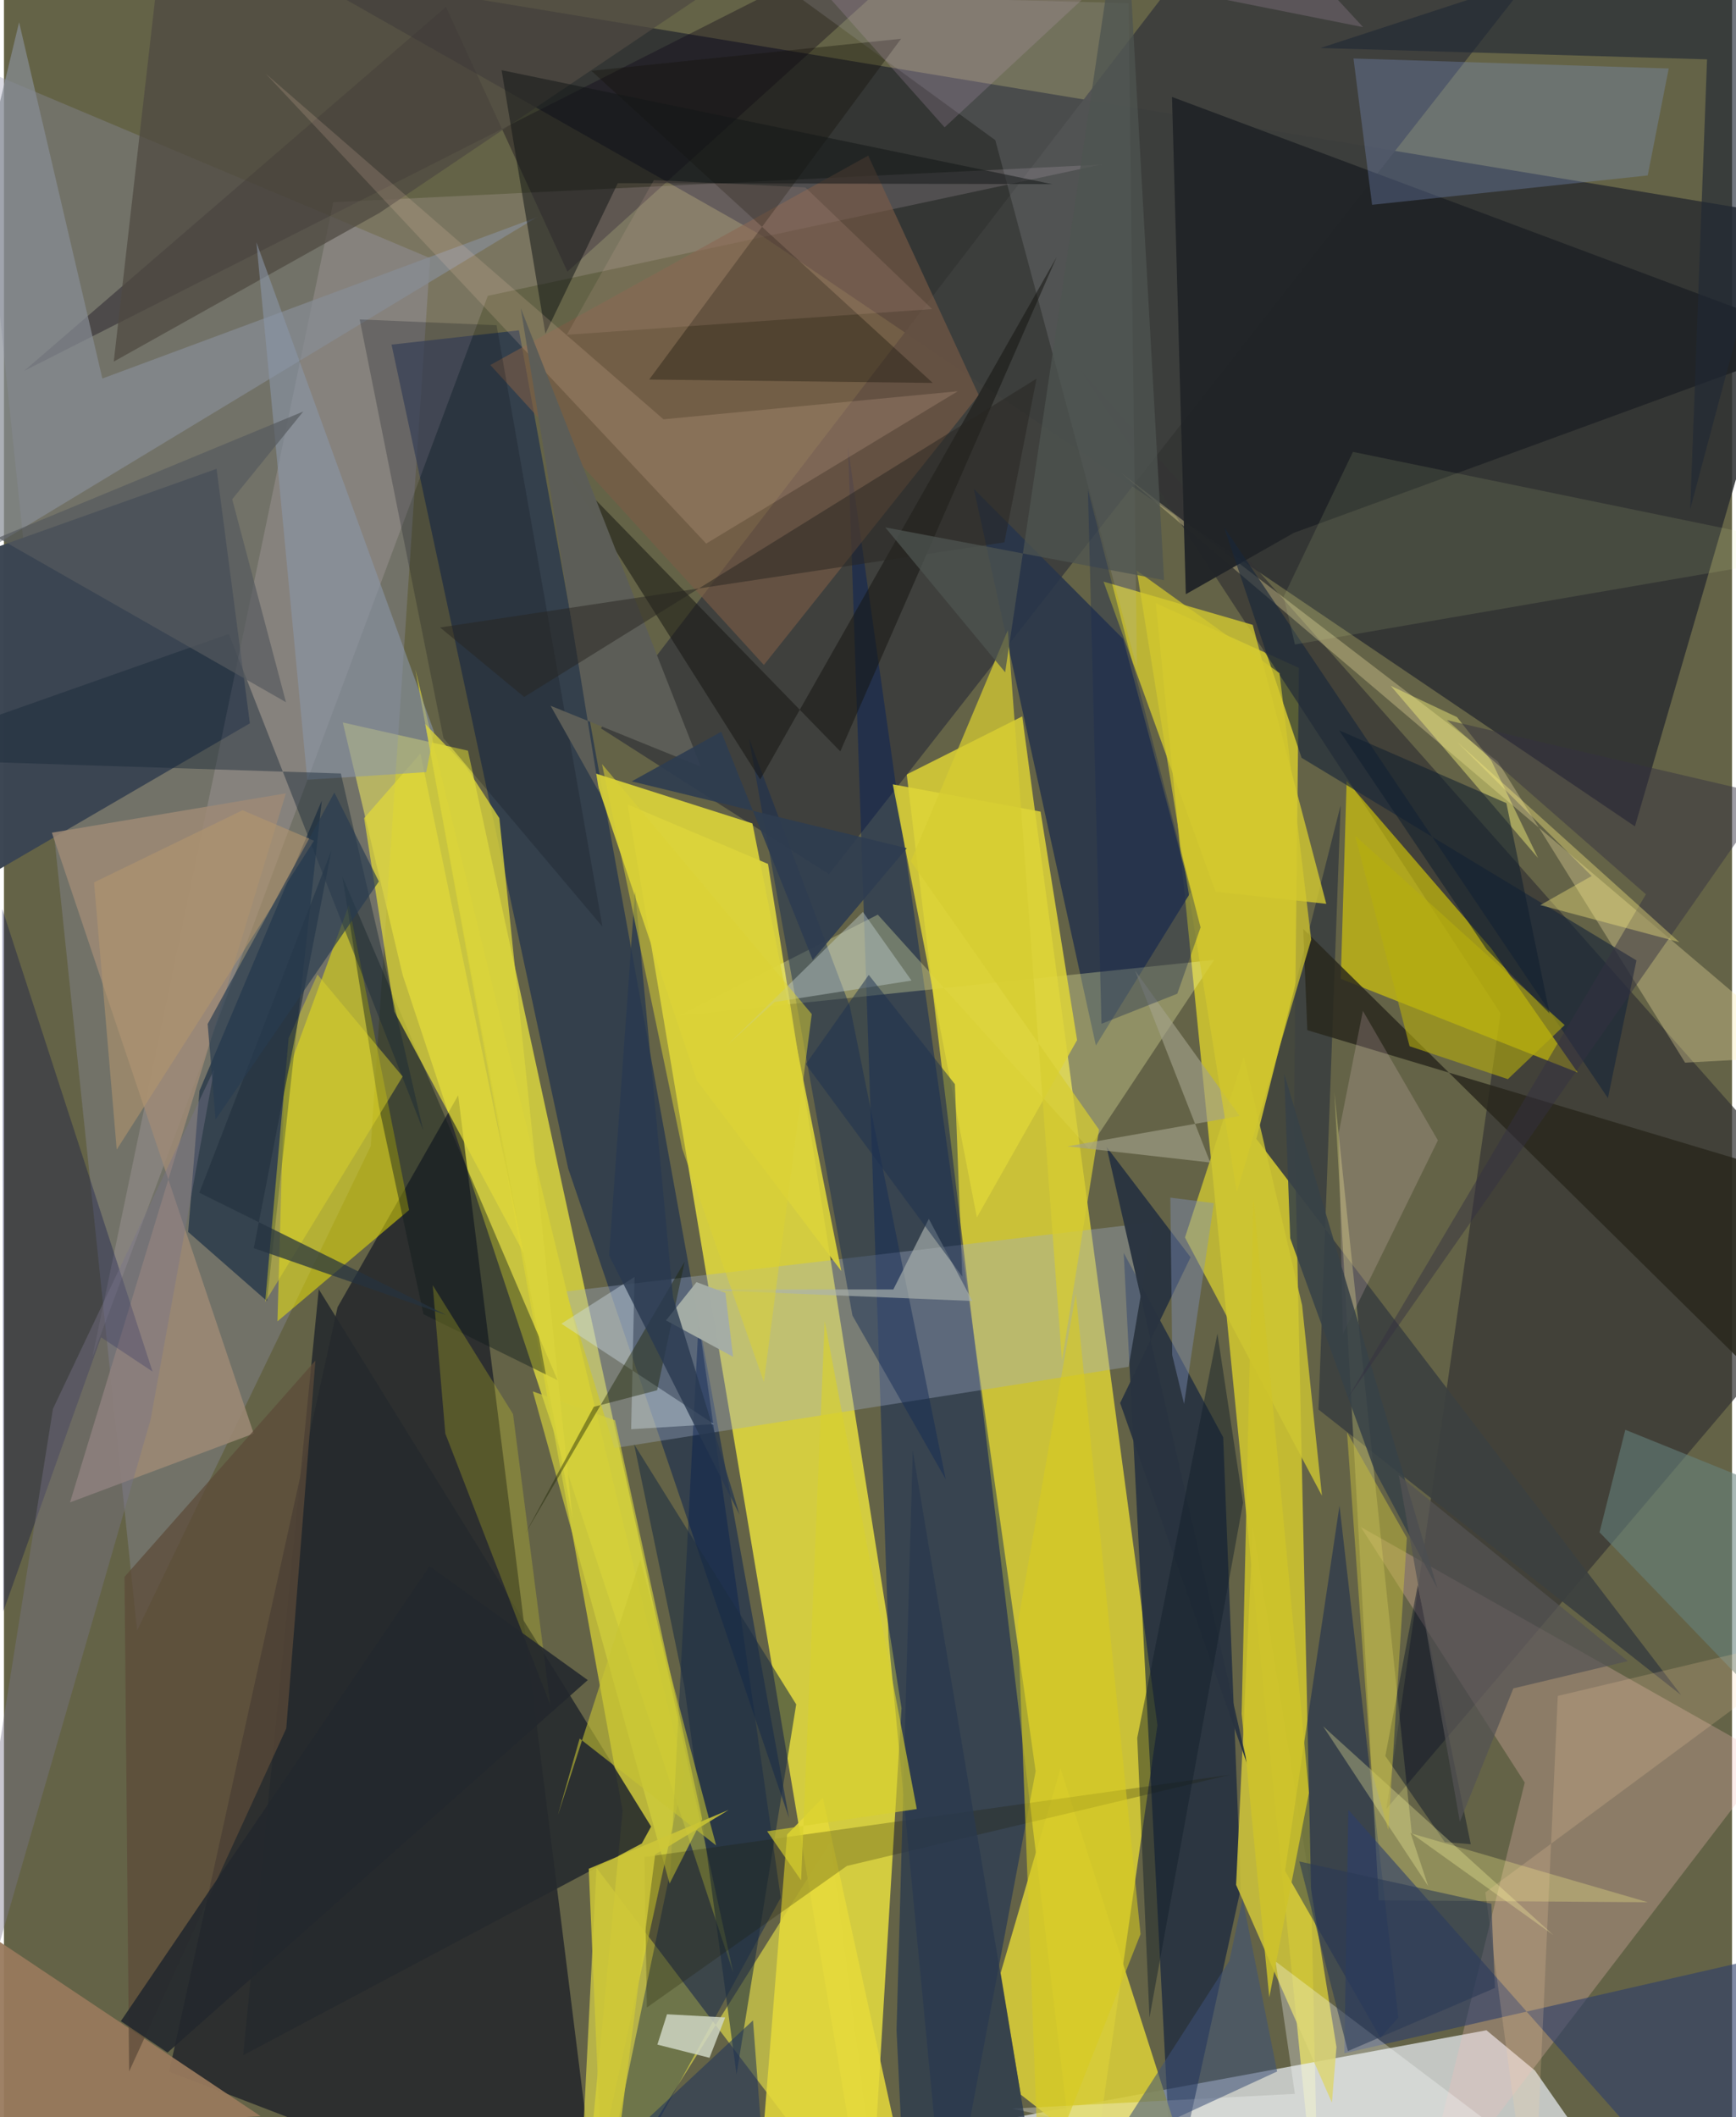 <svg xmlns="http://www.w3.org/2000/svg" width="228" height="278" viewBox="0 0 836 1024"><path fill="#646347" d="M0 0h836v1024H0z"/><path fill="#f6eb31" fill-opacity=".694" d="M521.945 1086l36.08-251.55-65.398-487.955-55.884 28.066z"/><path fill="#fdf43e" fill-opacity=".722" d="M301.693 389.088l67.942 28.772 64.584 408.337L418.541 1086z"/><path fill="#fcef25" fill-opacity=".624" d="M624.119 535.956L636.111 1086l-78.886-794.267 69.234 31.297z"/><path fill="#2d2f31" fill-opacity=".859" d="M366.34 113.798L138.826-15.298l735.64 121.605-85.456 293.388z"/><path fill="#f2ec3e" fill-opacity=".706" d="M224.459 363.072l-60.548-13.636 28.969 122.119L352.8 954.15z"/><path fill="#00071c" fill-opacity=".553" d="M79.92 1001.972l81.47-369.73 58.348-102.46 68.889 552.355z"/><path fill="#e2e7ea" fill-opacity=".753" d="M799.5 1086H153.8l563.392-104.033 23.451 19.468z"/><path fill="#9291ac" fill-opacity=".325" d="M206.168 124.857l-28.714 429.427-113.038 234.35-78.973-756.74z"/><path fill="#343534" fill-opacity=".714" d="M898 604.816L520.966 179.17l203.027 310.927-55.202 384.808z"/><path fill="#e1da49" fill-opacity=".659" d="M277.482 1086l9.156-182.615L425.091 1086l-25.135-195.286z"/><path fill="#3d3e3d" fill-opacity=".953" d="M754.307-30.89l-355.21 453.662-110.313-70.5L606.881-62z"/><path fill="#1b2e4f" fill-opacity=".647" d="M187.506 166.675l61.639-6.903 130.624 719.489-106.843-314.197z"/><path fill="#e6d900" fill-opacity=".573" d="M649.554 377.71l-2.834 95.705 114.607 45.328-41.699-59.857z"/><path fill="#f9f000" fill-opacity=".49" d="M135.633 522.873l-3.324 116.217 63.678-53.841-29.122-147.492z"/><path fill="#3b4552" fill-opacity=".988" d="M102.86 226.745l-160.5 57.17L-62 455.201l180.967-105.355z"/><path fill="#01143d" fill-opacity=".565" d="M598.36 913.403l-8.532-218.231-48.129-89.18 23.545 457.983z"/><path fill="#d7cb39" fill-opacity=".898" d="M482.175 954.235l9.725 58.858L585.025 1086l-73.883-230.734z"/><path fill="#001c5c" fill-opacity=".439" d="M455.861 1086l43.236-229.323-90.757-640.285 19.527 575.474z"/><path fill="#9eadc7" fill-opacity=".361" d="M271.932 624.62l284.044-33.476-11.892 69.91-248.738 39.331z"/><path fill="#f4bebb" fill-opacity=".275" d="M735.709 862.153l-79.305-123.587 198.245 112.03-171.308 223.735z"/><path fill="#27354a" fill-opacity=".875" d="M528.243 505.683l-59.051-269.242 72.23 72.565 32.735 122.465z"/><path fill="#001a3b" fill-opacity=".537" d="M127.226 629.26l-38.108-33.401 5.471-68.254 59.172-140.368z"/><path fill="#d9d335" fill-opacity=".722" d="M299.273 875.767L199.01 323.734l130.081 534.155L279.314 1086z"/><path fill="#001b4f" fill-opacity=".396" d="M322.454 904.637l-37.31 178.681 90.64-165.458-39.716-278.642z"/><path fill="#cec43a" fill-opacity=".863" d="M604.194 738.83l40.436 251.257-2.199 26.862-46.355-105.293z"/><path fill="#3c413f" fill-opacity=".933" d="M635.939 681.741l175.453 138.11-205.519-269.025 40.777-161.329z"/><path fill="#090015" fill-opacity=".353" d="M9.744 179.393L213.835 3.35l58.755 128.03L486.552-62z"/><path fill="#fde1f3" fill-opacity=".149" d="M42.79 656.342L159.32 97.784l371.35-18.157-296.604 63.455z"/><path fill="#fafcab" fill-opacity=".298" d="M524.876 555.62l60.55-91.34-258.79 26.972 96.103-48.865z"/><path fill="#fbeba8" fill-opacity=".31" d="M813.294 513.974L722.655 368.31 540.39 228.724l332.242 281.984z"/><path fill="#212528" fill-opacity=".969" d="M623.956 257.752l255.37-93.361L565.067 46.884l6.69 240.518z"/><path fill="#262a2d" fill-opacity=".89" d="M115.719 994.043l36.574-370.492 160.782 259.887-4.492 8.189z"/><path fill="#dcd43b" fill-opacity=".91" d="M362.089 398.265l42.989 216.472-69.817-92.082-50.088-148.882z"/><path fill="#9d8a76" fill-opacity=".851" d="M120.82 693.374L23.196 402.743l113.192-19.038L31.969 726.647z"/><path fill="#7b5c46" fill-opacity=".616" d="M471.58 191.13L418.104 75.274l-182.82 101.27 132.34 145.078z"/><path fill="#d6cb30" fill-opacity=".776" d="M531.952 281.31l72.17 20.92 35.574 134.923-53.548-5.885z"/><path fill="#001752" fill-opacity=".416" d="M665.896 985.619l-46.147-80.72 26.348-176.626 28.474 247.586z"/><path fill="#829bd5" fill-opacity=".286" d="M805.367 33.126L652.871 28.29l8.99 70.767L795.202 84.86z"/><path fill="#132c54" fill-opacity=".475" d="M360.406 357.084l50.07 279.191 45.12 79.181-46.348-228.645z"/><path fill="#0f1c1b" fill-opacity=".416" d="M202.958 635.66l-21.623-100.773-17.602-110.88L267.82 667.566z"/><path fill="#bcbac8" fill-opacity=".169" d="M479.586 67.792l68.523 255.202-4.06-321.465-161.23-4.193z"/><path fill="#888d95" fill-opacity=".702" d="M-62 298.546l319.842-193.485-210.24 78.016L7.326 10.779z"/><path fill="#98795d" fill-opacity=".941" d="M-19.911 927.257l144.066 96.268L-62 1033.766l41.452-92.11z"/><path fill="#fffb8b" fill-opacity=".275" d="M665.102 919.127L643.6 528.376l37.48 358.46 114.225 33.216z"/><path fill="#000846" fill-opacity=".314" d="M-.807 439.637l72.683 223.741-24.92-16.57L-.308 779.357z"/><path fill="#e5d93b" fill-opacity=".855" d="M443.524 1086l-47.389-216.481-17.275 17.78-12.528 156.445z"/><path fill="#2e3e6b" fill-opacity=".604" d="M898 936.037L836.57 1086 650.356 875.332l-1.919 117.765z"/><path fill="#ded539" fill-opacity=".855" d="M430.004 379.366l40.672 209.465 48.47-85.762-17.662-110.517z"/><path fill="#28271c" fill-opacity=".824" d="M898 578.417l-267.479-80.16-1.96-48.968L884.654 701.97z"/><path fill="#f2ec1f" fill-opacity=".216" d="M213.52 693.37l50.875 131.575-18.123-141.028-38.853-62.312z"/><path fill="#4f4942" fill-opacity=".737" d="M181.656 102.982L53.121 174.89 80.126-62l295.672 34.19z"/><path fill="#130f08" fill-opacity=".345" d="M284.176 34.246L449.312 185.21l-137.169-1.642L433.994 18.755z"/><path fill="#e1d83a" fill-opacity=".729" d="M188.864 489.29l-14.62-93.604 27.235-31.234 50.042 241.824z"/><path fill="#161611" fill-opacity=".529" d="M269.6 224.655l134.99 138.76 104.699-239.133-143.41 252.7z"/><path fill="#cfd6c4" fill-opacity=".839" d="M320.767 974.232l-4.66 14.674 25.212 6.379 7.598-19.52z"/><path fill="#212835" fill-opacity=".631" d="M823.904 28.704l-8.13 217.54L898-62 636.874 23.224z"/><path fill="#fdffff" fill-opacity=".298" d="M624.514 1012.728l-136.988 7.138L797.036 1086 615.2 948.702z"/><path fill="#141718" fill-opacity=".529" d="M296.97 88.585l-35.037 72.795-21.191-127.435L507.09 89.07z"/><path fill="#8a97a9" fill-opacity=".58" d="M146.74 377.153l57.56-3.706 3.785-19.487-85.947-236.756z"/><path fill="#19263a" fill-opacity=".631" d="M590.238 254.931l37.513 111.596 162.003 97.993-13.808 66.607z"/><path fill="#fbd0b9" fill-opacity=".165" d="M319.06 202.802l142.368-13.572-121.706 73.687L126.62 35.627z"/><path fill="#cfc632" fill-opacity=".808" d="M637.597 723.395l-9.59-92.087L599.8 511.189l-28.459 87.355z"/><path fill="#1c2d42" fill-opacity=".58" d="M329.193 815.785l25.21 187.509 28.861-178.952-78.398-125.765z"/><path fill="#182838" fill-opacity=".439" d="M202.85 546.799l-39.866-172.68L-62 366.825l170.814-60.24z"/><path fill="#d3cf3c" fill-opacity=".675" d="M255.854 672.988l39.77 13.968 42.151 192.928-15.748 31.122z"/><path fill="#def0a5" fill-opacity=".114" d="M652.604 218.555l233.63 48.081-261.692 45.088-5.484-23.12z"/><path fill="#2a3440" fill-opacity=".969" d="M601.643 853.878L539.97 678.583l34.078-70.493-40.641-53.373z"/><path fill="#11161f" fill-opacity=".251" d="M172.083 154.504l40.548 202.583 76.904 91.124L238.32 157.3z"/><path fill="#3d5179" fill-opacity=".549" d="M599.214 918.329l-6.41 30.14-58.522 91.052 81.636-37.617z"/><path fill="#1c1a00" fill-opacity=".239" d="M407.815 902.48l-96.801 68.493-1.175-72.779 283.3-39.799z"/><path fill="#d1e1ea" fill-opacity=".392" d="M343.508 688.814l-73.831-48.58 35.377-22.61-1.631 73.63z"/><path fill="#d6cd31" fill-opacity=".733" d="M511.83 658.053L485.653 304.77l-46.966 111.772 91.077 129.836z"/><path fill="#f9f47b" fill-opacity=".439" d="M702.93 346.845l16.681 21.21 22.534 46.93-71.222-83.242z"/><path fill="#5c4a39" fill-opacity=".729" d="M136.566 835.99l14.113-177.94-92.363 104.623 2.229 239.232z"/><path fill="#67827d" fill-opacity=".569" d="M784.361 691.536L898 737.432V872.16L771.902 741.127z"/><path fill="#2a394e" fill-opacity=".773" d="M436.798 1086h67.304l-64.454-384.405-7.839 280.304z"/><path fill="#ffdce7" fill-opacity=".176" d="M693.703 551.557l-36.295-62.635-11.69 59.074 2 97.283z"/><path fill="#abb3ae" fill-opacity=".655" d="M430.253 623.67l17.17-34.144 21.091 39.727-134.76-5.564z"/><path fill="#081428" fill-opacity=".443" d="M668.275 849.317l15.671-82.687 25.652 125.344-12.572-1.013z"/><path fill="#78758b" fill-opacity=".408" d="M70.966 686.556l30.79-169.552-78.063 164.4-59.845 376.284z"/><path fill="#dfd729" fill-opacity=".439" d="M192.88 520.67l-66.527 109.08 11.36-127.63 13.944-30.772z"/><path fill="#fffda1" fill-opacity=".298" d="M689.04 912.32l-50.877-77.382 111.398 100.983-69.127-49.497z"/><path fill="#dbd43c" fill-opacity=".773" d="M239.654 395.7l-16.507-25.43-19.353-20.125 71.31 384.532z"/><path fill="#253340" fill-opacity=".714" d="M120.861 603.682l93.189 32.38-119.527-59.175 63.913-165.662z"/><path fill="#1c2404" fill-opacity=".427" d="M252.25 741.694l77.046-131.456-13.305 62.179-30.654 8.03z"/><path fill="#b7ae0c" fill-opacity=".592" d="M679.99 506.017L653.7 404.254l101.319 91.54-27.474 26.153z"/><path fill="#e8bba8" fill-opacity=".137" d="M449.036 149.489l-61.35-58.851-73.268-3.532-42.123 74.818z"/><path fill="#ffd9a6" fill-opacity=".188" d="M751.696 820.26L739.626 1086 716.65 915.282l172.54-127.715z"/><path fill="#a3a18a" fill-opacity=".639" d="M583.562 562.268l-69.026-7.817 83.251-14.687-50.584-70.31z"/><path fill="#384248" fill-opacity=".871" d="M619.345 519.278l2.91 79.638L662.9 710.713l30.546 57.487z"/><path fill="#c7bd3d" fill-opacity=".486" d="M678.683 743.816l-28.95-51.04 11.71 162.953 8.269 29.394z"/><path fill="#5c5d57" fill-opacity=".988" d="M264.443 341.356l23.568 41.945-38.005-234.268 87.076 221.753z"/><path fill="#0f1e2e" fill-opacity=".545" d="M645.912 353.243l80.92 35.203 20.922 101.793-30.511-31.062z"/><path fill="#131f2a" fill-opacity=".463" d="M554.175 975.848L599.44 726.8l-12.403-81.786-38.784 195.564z"/><path fill="#363241" fill-opacity=".478" d="M794.336 432.548l-144.333 243.78L853.88 384.652 698.095 348.3z"/><path fill="#282622" fill-opacity=".494" d="M483.98 262.317l-272.995 41.17 40.69 33.603L499.54 183.135z"/><path fill="#cec638" fill-opacity=".851" d="M315.042 896.943l35.504-21.526-67.64 28.441L290.749 1086z"/><path fill="#d3c82e" fill-opacity=".714" d="M617.077 325.575l-69.033-49.567 48.365 300.646 36-122.187z"/><path fill="#2e3d50" fill-opacity=".914" d="M303.694 377.926l133.057 32.334-45.491 54.037-44.288-110.376z"/><path fill="#d7cb20" fill-opacity=".576" d="M549.842 935.475l-31.3-309.68-28.031 158.912 10.301 274.702z"/><path fill="#23282d" fill-opacity=".89" d="M282.434 812.602l-76.532-55.073L56.544 977.561l22.62 15.185z"/><path fill="#fbed80" fill-opacity=".38" d="M768.11 423.693l-24.888 14.077 67.287 17.925-107.765-97.086z"/><path fill="#22365a" fill-opacity=".565" d="M430.89 1060.045l-147.683-8.988 79.156-73.864 5.391 71.008z"/><path fill="#565a5e" fill-opacity=".69" d="M144.803 199.04L-2.864 260.132l139.295 79.497-26-98.157z"/><path fill="#becdcd" fill-opacity=".447" d="M439.045 474.267l-66.215 10.375-22.953 20.927 65.675-64.49z"/><path fill="#2a3a55" fill-opacity=".576" d="M721.314 961.502l-1.756-40.711-92.91-20.47 23.514 91.72z"/><path fill="#a4ada6" fill-opacity=".984" d="M320.287 638.638l32.445 17.607-3.724-30.92-13.976-5.213z"/><path fill="#4e5450" fill-opacity=".753" d="M561.24 280.621L426.36 255.08l57.997 70.085L542.035-62z"/><path fill="#293950" fill-opacity=".792" d="M323.662 627.423L355.911 732.7l-63.172-125.5 12.557-175.964z"/><path fill="#545254" fill-opacity=".729" d="M785.593 803.418l-110.799-89.883 29.53 167.556 25.872-64.478z"/><path fill="#b4966e" fill-opacity=".569" d="M54.55 556.005L43.586 426.779l71.827-34.892 34.552 14.746z"/><path fill="#d8d02e" fill-opacity=".647" d="M441.596 874.963L397.06 638.98l-11.423 270.476-16.44-23.726z"/><path fill="#c9c533" fill-opacity=".584" d="M307.83 754.473l36.69 138.082-66.018-51.683-10.54 37.086z"/><path fill="#cec32a" fill-opacity=".839" d="M598.763 828.972l13.365 137.065 19.182-98.889-26.843-287.953z"/><path fill="#1c2c51" fill-opacity=".373" d="M578.891 448.558l-11.258 32.073-36.68 14.539-6.553-258.283z"/><path fill="#dbd133" fill-opacity=".51" d="M367.636 668.424L328.113 555.62l-38.784-186.055 101.466 120.914z"/><path fill="#8292bd" fill-opacity=".412" d="M564.267 579.25l21.056 2.67-14.408 97.128-5.747-23.649z"/><path fill="#283b51" fill-opacity=".663" d="M98.547 495.259l61.291-111.943 21.53 43.014-78.98 115.114z"/><path fill="#1f3150" fill-opacity=".51" d="M418.365 471.528l41.673 52.844 3.565 93.074-75.685-102.738z"/><path fill="#bc9dbf" fill-opacity=".224" d="M455.057 61.595L588.04-62l69.495 75.136-298.356-59.428z"/></svg>